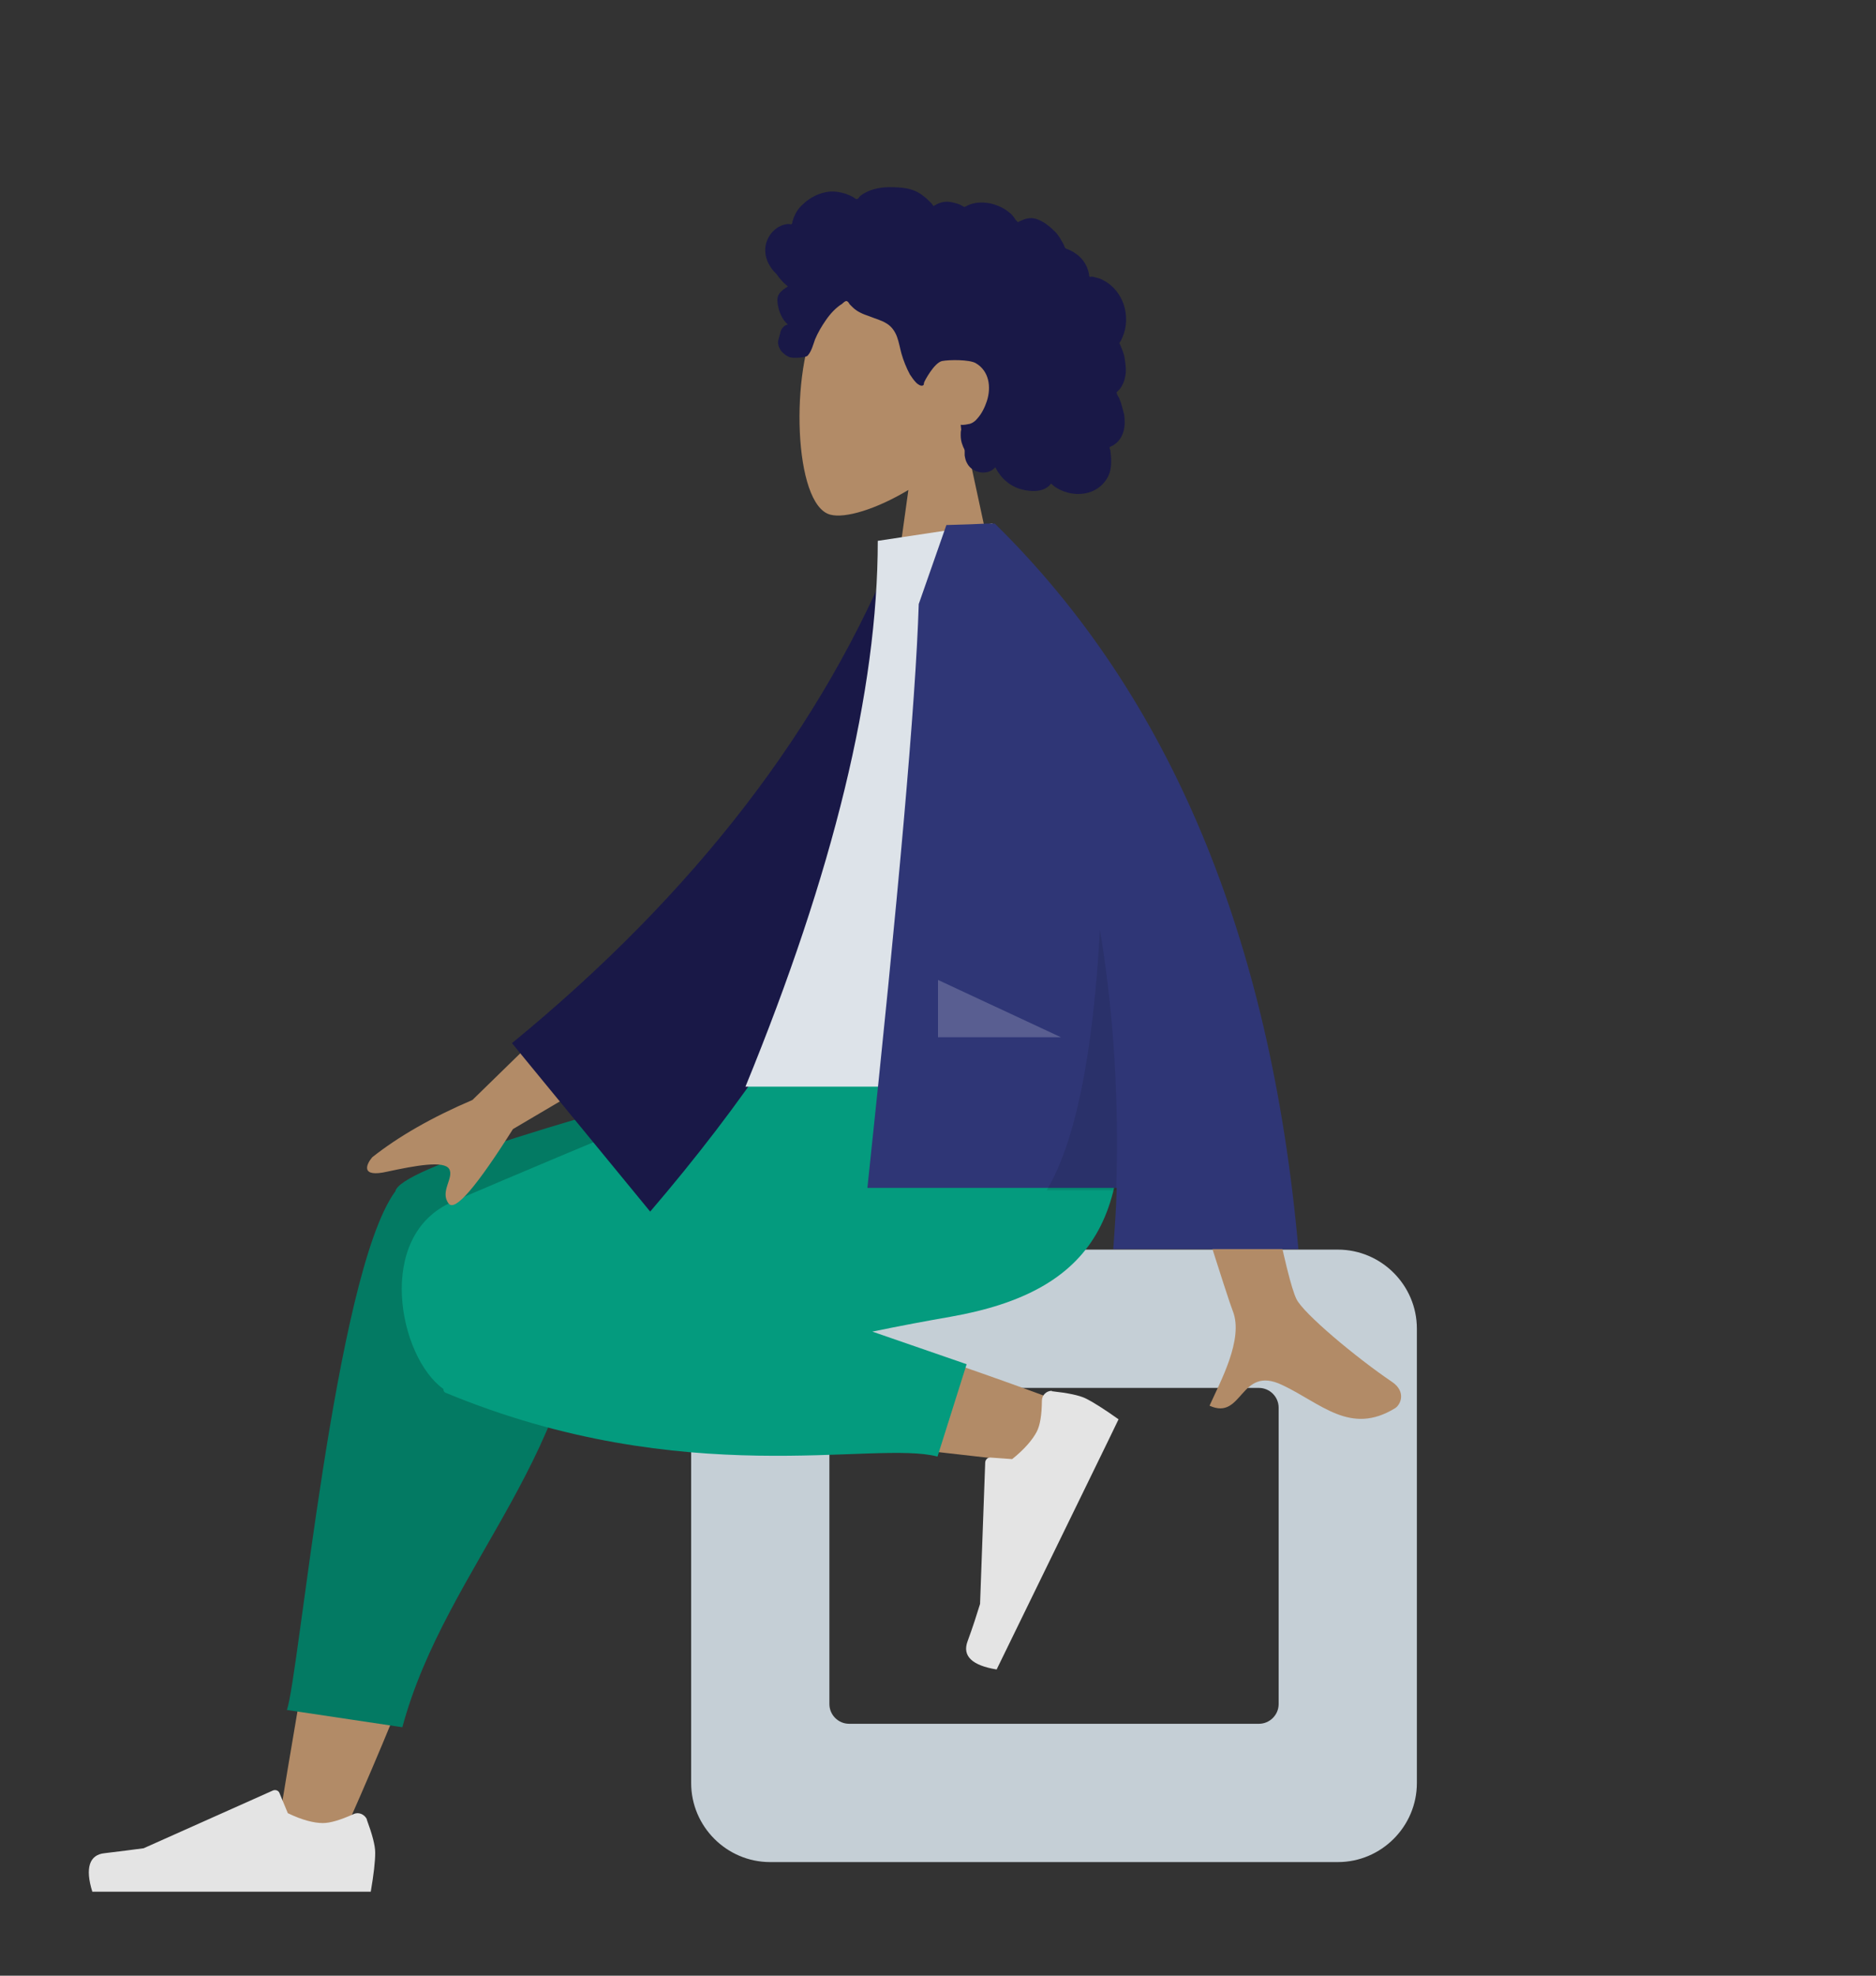 <?xml version="1.0" encoding="utf-8"?>
<!-- Generator: Adobe Illustrator 22.0.0, SVG Export Plug-In . SVG Version: 6.00 Build 0)  -->
<svg version="1.1" id="Layer_1" xmlns="http://www.w3.org/2000/svg" xmlns:xlink="http://www.w3.org/1999/xlink" x="0px" y="0px"
	 viewBox="0 0 380 400" style="enable-background:new 0 0 380 400;" xml:space="preserve">
<rect x="0" y="0" width="380" height="400" fill="#333333" stroke="none"/>
<style type="text/css">
	.st0{fill:#B28B67;}
	.st1{fill:#191847;}
	.st2{fill:#C5CFD6;}
	.st3{fill:#037A63;}
	.st4{fill:#049B7E;}
	.st5{fill:#E4E4E4;}
	.st6{fill:#DDE3E9;}
	.st7{fill:#2F3676;}
	.st8{fill-opacity:0.1;}
	.st9{fill:#FFFFFF;fill-opacity:0.2;}
</style>
<title>humaaans/sitting-4</title>
<desc>Created with Sketch.</desc>
<g id="Head_x2F_Front_x2F_Curly" transform="translate(82, 0)">
	<g id="Head" transform="translate(54, 31)">
		<path class="st0" d="M59.7,58.5c4.6-5.4,7.7-12,7.2-19.5c-1.5-21.4-31.3-16.7-37.1-5.9s-5.1,38.2,2.4,40.1c3,0.8,9.3-1.1,15.8-5
			L44,97h24L59.7,58.5z"/>
	</g>
	<path id="hair" class="st1" d="M73.2,49.2c0.5-1.7,1.8-3.2,3.6-3.7c0.4-0.1,0.9-0.2,1.3-0.1c0.2,0,0.2,0.1,0.3-0.1
		c0.1-0.1,0.1-0.3,0.1-0.4c0.1-0.3,0.2-0.6,0.3-0.9c0.4-1,1-1.9,1.8-2.6C82,40,84,39,86,38.8c1.1-0.1,2.2,0.1,3.2,0.4
		c0.5,0.2,1.1,0.4,1.6,0.7c0.2,0.1,0.6,0.5,0.8,0.4c0.2,0,0.5-0.4,0.6-0.6c1.7-1.3,3.8-1.8,5.9-1.8c2.4,0,4.7,0.1,6.7,1.6
		c0.4,0.3,0.8,0.6,1.2,1c0.2,0.2,0.4,0.4,0.6,0.6c0.1,0.1,0.2,0.2,0.3,0.4c0.2,0.2,0.2,0.3,0.4,0.1c1-0.6,2.1-0.9,3.2-0.7
		c0.7,0.1,1.3,0.3,1.9,0.5c0.2,0.1,0.7,0.4,0.9,0.5c0.2,0,0.7-0.3,0.9-0.4c1.2-0.5,2.6-0.6,3.9-0.4c1.3,0.2,2.6,0.7,3.8,1.5
		c0.5,0.4,1,0.7,1.4,1.3c0.2,0.2,0.3,0.5,0.5,0.7c0.1,0.1,0.3,0.3,0.4,0.4c0-0.1,1.5-0.7,1.6-0.7c0.8-0.2,1.5-0.2,2.3,0.1
		c1.4,0.5,2.6,1.5,3.6,2.5c0.5,0.5,0.9,1.1,1.3,1.8c0.2,0.3,0.3,0.6,0.5,0.9c0.1,0.2,0.1,0.3,0.2,0.5c0.1,0.2,0.2,0.2,0.4,0.3
		c1.1,0.4,2.2,1.1,3,2c0.8,0.9,1.3,2,1.5,3.2c0,0.1,0,0.4,0.1,0.4c0.1,0.1,0.3,0,0.4,0c0.3,0,0.6,0.1,0.9,0.2
		c0.5,0.1,1.1,0.3,1.6,0.6c1.9,1,3.3,2.8,4,4.8c0.7,2.1,0.7,4.5-0.2,6.6c-0.1,0.3-0.3,0.7-0.5,1c-0.1,0.2-0.2,0.2-0.1,0.4
		c0.1,0.2,0.2,0.4,0.3,0.7c0.3,0.7,0.6,1.5,0.7,2.2c0.2,1.3,0.4,2.6,0.1,3.8c-0.1,0.6-0.3,1.2-0.6,1.7c-0.1,0.3-0.3,0.5-0.5,0.8
		c-0.1,0.1-0.2,0.2-0.3,0.3c-0.1,0.1-0.1,0.1-0.2,0.2c-0.1,0.2-0.2,0-0.1,0.3c0.1,0.4,0.3,0.7,0.5,1c0.1,0.4,0.3,0.7,0.4,1.1
		c0.2,0.7,0.4,1.5,0.6,2.2c0.2,1.5,0.2,3-0.5,4.4c-0.3,0.6-0.7,1.1-1.2,1.5c-0.3,0.2-0.5,0.4-0.8,0.5c-0.1,0.1-0.3,0.1-0.4,0.2
		c-0.1,0.2,0,0.5,0.1,0.6c0.2,1.5,0.3,3.1-0.1,4.5c-0.4,1.3-1.3,2.5-2.5,3.3c-2.3,1.5-5.3,1.4-7.7,0.2c-0.6-0.3-1.2-0.7-1.7-1.2
		c-1.3,1.8-4,1.7-5.9,1.2c-2.4-0.6-4.3-2.3-5.4-4.5c-1.5,1.8-4.7,1.2-5.7-0.8c-0.3-0.5-0.4-1-0.5-1.6c0-0.3,0-0.6,0-0.9
		c0-0.4-0.3-0.7-0.4-1.1c-0.3-0.7-0.4-1.4-0.4-2.1c0-0.4,0-0.8,0.1-1.1c0-0.3-0.1-0.7-0.1-1c0.6,0.1,1.4-0.1,1.9-0.2
		c0.6-0.2,1.1-0.6,1.5-1.1c0.9-1,1.5-2.3,1.9-3.5c0.9-2.8,0.5-6.1-2.3-7.7c-1.3-0.7-5.2-0.7-6.8-0.4c-1.6,0.4-3.5,4-3.6,4.3
		c-0.1,0.2,0,0.5-0.2,0.6c-0.4,0.3-1.1-0.2-1.4-0.5c-0.5-0.5-0.9-1.1-1.3-1.7c-0.7-1.3-1.3-2.8-1.7-4.2c-0.3-1.1-0.5-2.3-0.9-3.4
		c-0.4-1.1-1.1-2.1-2.1-2.7c-1.1-0.7-2.4-1-3.6-1.5c-1.2-0.4-2.4-0.9-3.3-1.8c-0.2-0.2-0.4-0.4-0.6-0.6c-0.1-0.2-0.3-0.5-0.5-0.6
		c-0.3-0.2-0.8,0.3-1,0.5c-1.3,0.8-2.4,2-3.3,3.3c-0.9,1.3-1.6,2.5-2.2,3.9c-0.4,1.1-0.7,2.4-1.5,3.3c-0.3,0.4-2.9,0.6-3.7,0.3
		s-1.8-1.2-2-1.8c-0.3-0.6-0.4-1.2-0.2-1.8c0.1-0.4,0.2-0.7,0.3-1.1c0.1-0.3,0.1-0.6,0.3-0.9c0.3-0.5,0.7-0.9,1.3-1
		c-0.6-0.5-1.1-1.2-1.4-1.9c-0.4-0.8-0.6-1.7-0.7-2.5c-0.1-0.7,0-1.4,0.4-1.9c0.4-0.6,1.1-1,1.7-1.4c-0.9-0.7-1.7-1.6-2.3-2.5
		C73.4,53.7,72.6,51.4,73.2,49.2z"/>
</g>
<g id="Objects_x2F_Seat_x2F_Cube-2" transform="translate(10, 42)">
	<path id="Seat" class="st2" d="M261,211H146c-8.8,0-16,7.2-16,16v92c0,8.8,7.2,16,16,16h115c8.8,0,16-7.2,16-16v-92
		C277,218.2,269.8,211,261,211z M245,239c2.2,0,4,1.8,4,4v60c0,2.2-1.8,4-4,4h-83c-2.2,0-4-1.8-4-4v-60c0-2.2,1.8-4,4-4H245z"/>
</g>
<path id="Skin" class="st0" d="M68.5,373.7c12.8-28.4,22.1-53.1,25.8-66.1c6.4-22.3,11.2-41.9,12.4-49.3
	c2.9-17.5-22.5-18.5-25.8-9.8c-5.1,13.1-13.9,56.4-24.6,121.6L68.5,373.7z M217.1,284.7c-11.8-4.6-52.9-19.2-72.8-23.3
	c-5.7-1.2-11.2-2.3-16.4-3.3c-15.5-3-23.5,24.9-8.6,27.1c37.1,5.3,89.6,10.8,94.1,11.5C219.7,297.5,224.5,287.6,217.1,284.7z"/>
<path id="Leg-Back" class="st3" d="M118.4,250.4L182,218v-7h-7.6c-61.5,15.7-93,25.7-94.3,30.1c0,0,0,0.1,0,0.1c0,0-0.1,0.1-0.1,0.1
	C67.8,258.2,60.5,340,58.1,346.2l23.4,3.5c8.9-33.1,37.5-56.2,36.8-95.9C118.4,252.6,118.5,251.5,118.4,250.4z"/>
<path id="Leg-Front" class="st4" d="M176.7,269.6c5.8-1.2,11.2-2.2,15.8-3c29.6-5.2,38.2-21,33.1-55.6h-54.6
	c-8.9,2.6-55.2,22-79.3,32.3c-15.9,6.8-10.9,31.5-1.9,37.9c0,0.4,0.2,0.7,0.5,0.8c48.5,20.1,86.8,9.5,99.6,12.9l5.9-18.7
	L176.7,269.6z"/>
<g id="Accessories_x2F_Shoe_x2F_Flat-Sneaker" transform="translate(143.959, 93.332) rotate(64) translate(-143.959, -93.332) translate(113.459, 73.332)">
	<path id="shoe" class="st5" d="M230.1,40.4c1.7-2.7,3.1-4.5,4.2-5.4c1.4-1.1,3.7-2.5,6.8-4.2c1.3,1.6,12.9,16.5,34.7,44.4
		c-2.9,4.1-5.5,5.1-7.7,2.8c-2.2-2.3-4.1-4.1-5.7-5.6l-25.3-13.5c-0.5-0.3-0.7-0.9-0.4-1.4c0,0,0,0,0,0l2.2-3.8
		c-0.7-3.1-1.7-5.4-2.8-6.9c-0.9-1.2-2.6-2.4-5.2-3.7v0c-1-0.5-1.4-1.7-0.9-2.7C230.1,40.5,230.1,40.5,230.1,40.4z"/>
</g>
<g id="Accessories_x2F_Shoe_x2F_Flat-Sneaker_1_" transform="translate(263, 132)">
	<path id="shoe_1_" class="st5" d="M-188.7,236.4c1.1,3,1.7,5.2,1.7,6.7c0,1.8-0.3,4.4-0.9,7.9c-2.1,0-20.9,0-56.4,0
		c-1.5-4.8-0.6-7.5,2.5-7.8c3.2-0.4,5.8-0.7,7.9-1l26.2-11.7c0.5-0.2,1.1,0,1.3,0.5c0,0,0,0,0,0l1.7,4.1c2.9,1.4,5.3,2,7.1,2
		c1.5,0,3.5-0.6,6.2-1.8l0,0c1-0.5,2.2,0,2.7,1C-188.7,236.3-188.7,236.4-188.7,236.4z"/>
</g>
<path id="Skin_1_" class="st0" d="M124,195.1l-28.3,27.6c-8.2,3.5-15,7.4-20.3,11.6c-1.2,1.4-2.5,4.2,3.1,2.9
	c5.6-1.2,11.5-2.3,12.5-0.5c1,1.8-2,4.6-0.1,7c1.3,1.6,5.6-3.4,13-15.1l29.5-17.4L124,195.1z M249.7,199l-20.9,0.1
	c12.9,41.7,19.9,63.8,20.9,66.3c2.3,5.7-2.6,14.5-4.7,19.2c6.8,3.1,6.1-8.3,14.7-4.2c7.9,3.7,13.8,10.3,22.9,4.7
	c1.1-0.7,2.3-3.3-0.6-5.3c-7.4-5-18-13.9-19.4-16.8C260.6,258.9,256.3,237.6,249.7,199z"/>
<path id="Coat-Back" class="st1" d="M190.3,111.3l-8.6-1.5c-14.9,37.2-40.9,71-78,101.4l28,34.1C168.8,202,191.7,157.4,190.3,111.3z
	"/>
<path id="Shirt" class="st6" d="M228,220h-77c17.8-43.4,26.8-80.2,26.8-110.5L201,106C219.2,135.4,224.4,171.5,228,220z"/>
<path id="Coat-Front" class="st7" d="M201.5,106C201.5,106,201.5,106,201.5,106l-1.5,0c-1.8,0.1-4.6,0.2-8.3,0.3l-5.6,16
	c-0.6,19.6-4.1,59-10.4,118.2h50.5c-0.1,4.1-0.4,8.2-0.7,12.4H263C257.4,189.7,236.9,140.7,201.5,106C201.5,106,201.5,106,201.5,106
	z"/>
<path id="Shade" class="st8" d="M222.8,188.2c-1.4,25.5-5,43.1-10.8,52.8h14.1C226.7,222.6,225.6,205.1,222.8,188.2z"/>
<polygon id="Light" class="st9" points="214.9,210 190,198.4 190,210 "/>
</svg>
